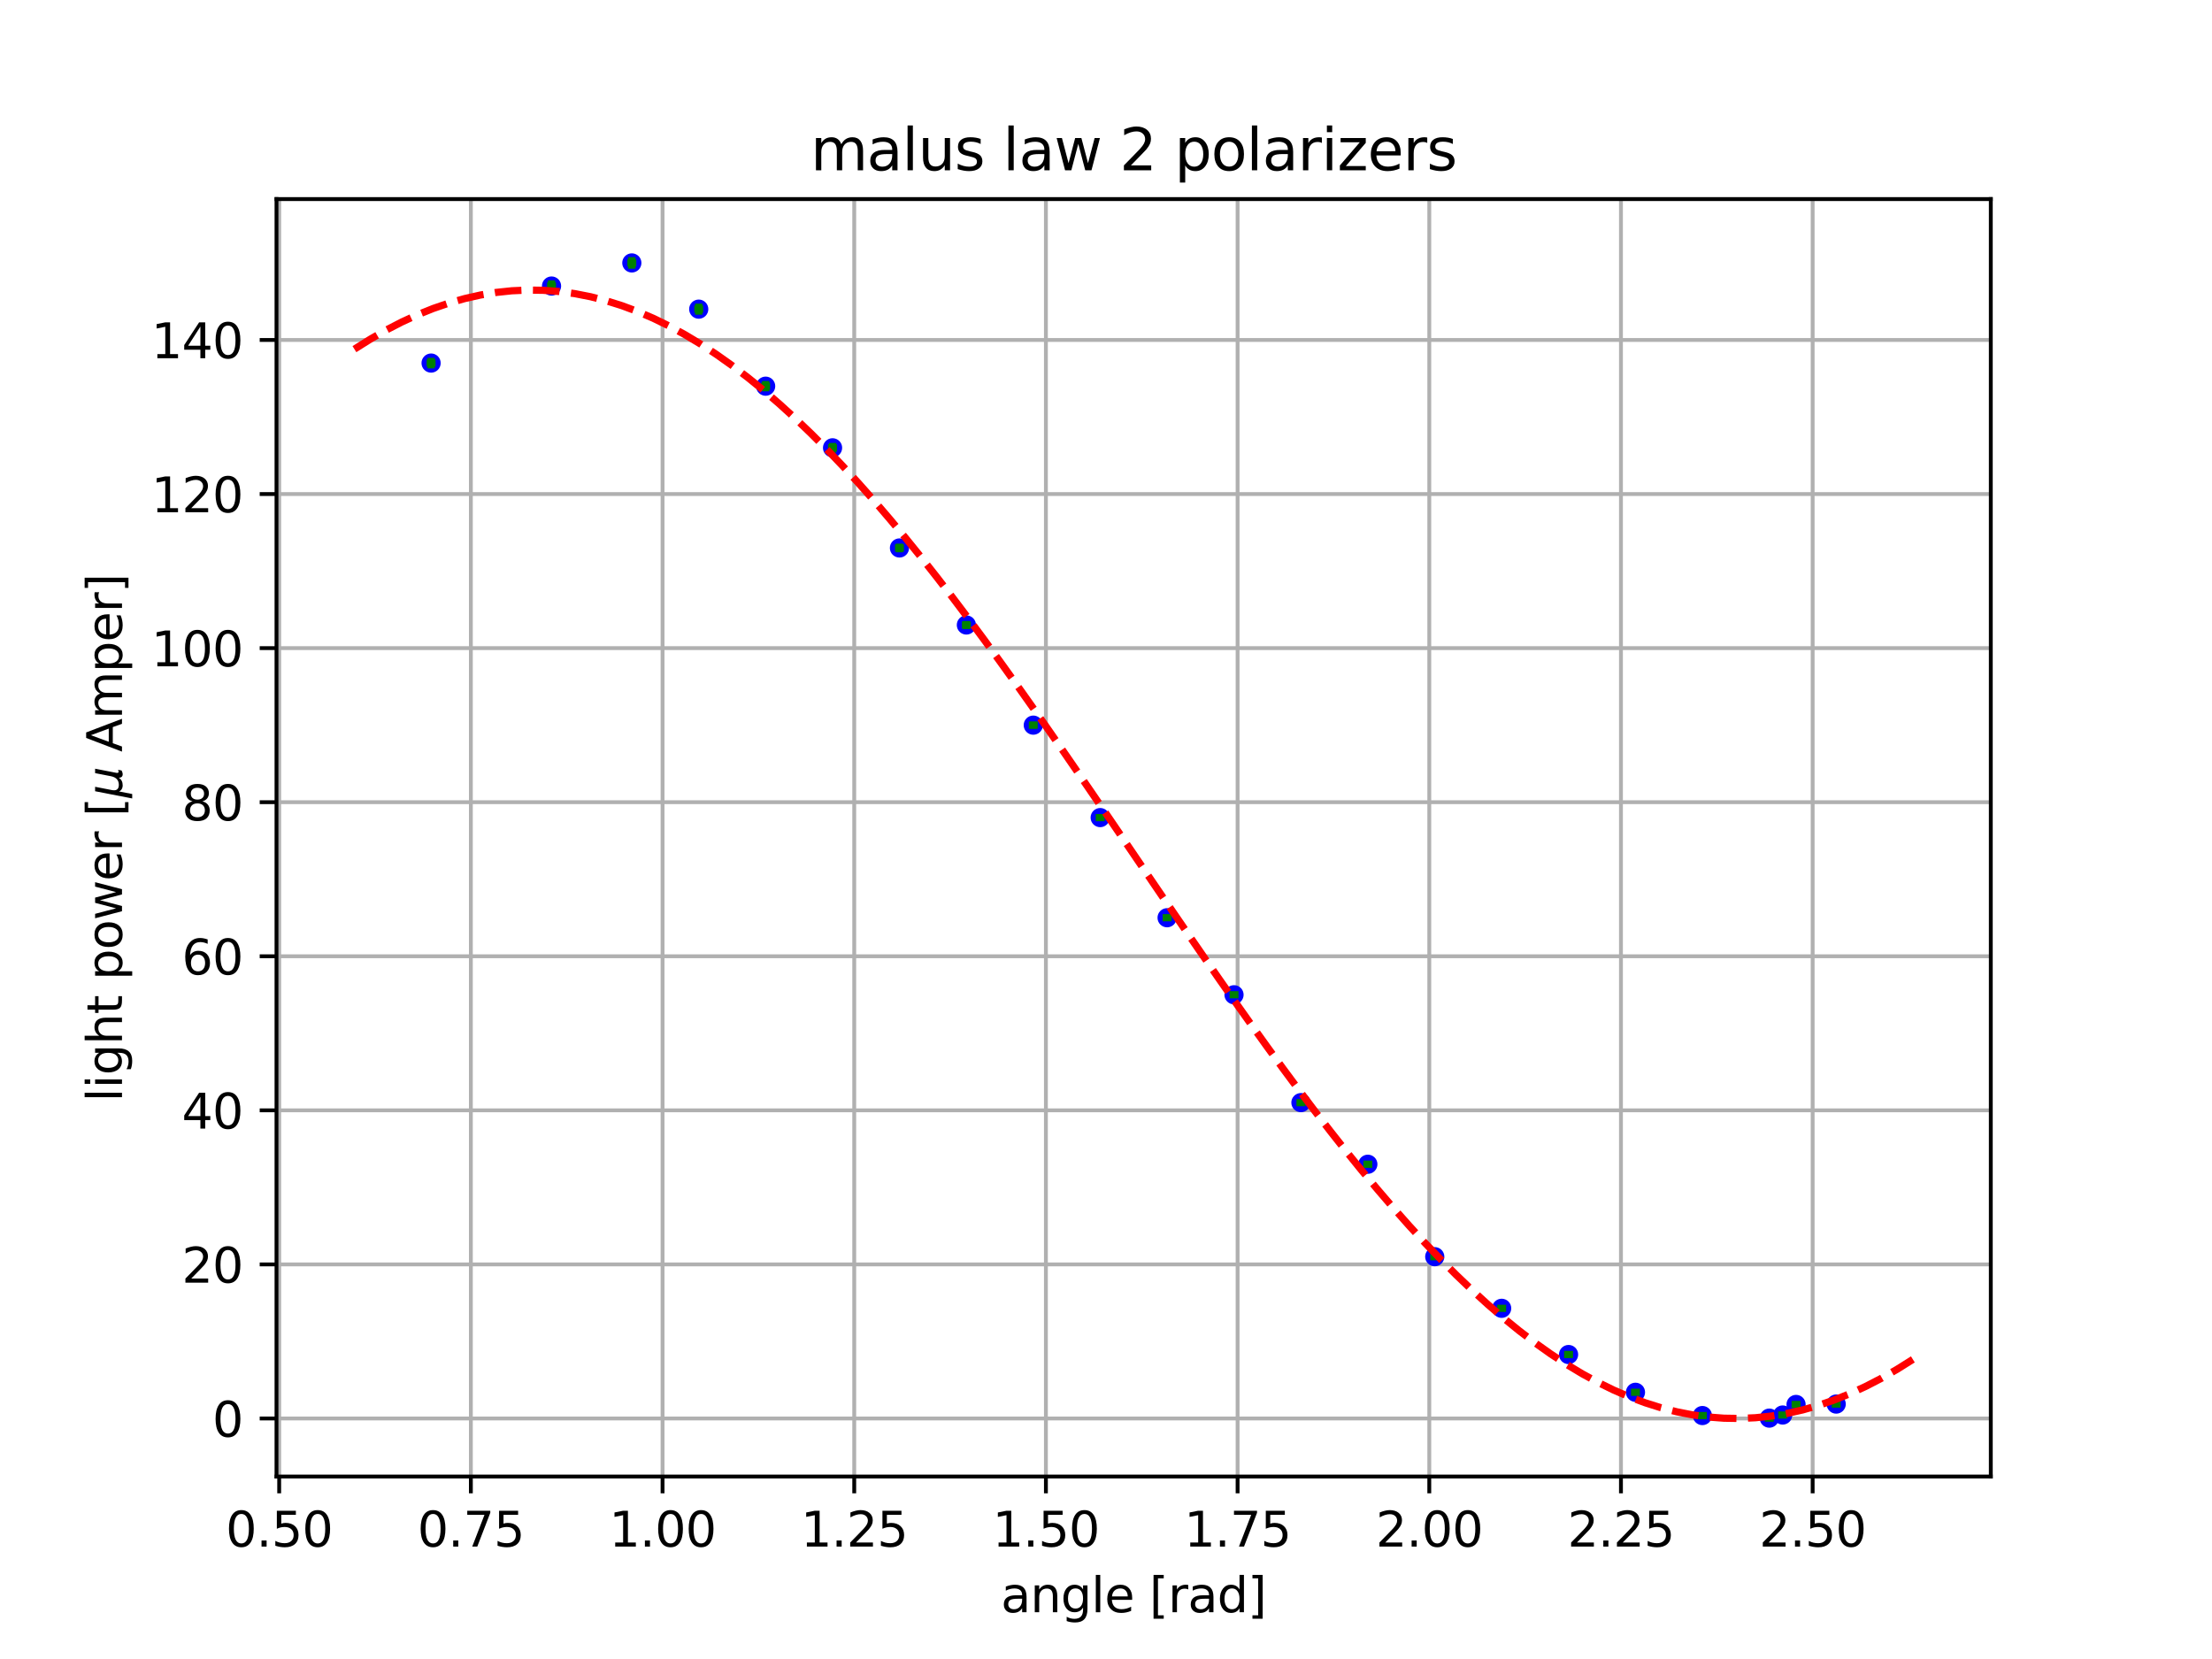 <?xml version="1.0" encoding="utf-8" standalone="no"?>
<!DOCTYPE svg PUBLIC "-//W3C//DTD SVG 1.1//EN"
  "http://www.w3.org/Graphics/SVG/1.1/DTD/svg11.dtd">
<svg xmlns:xlink="http://www.w3.org/1999/xlink" width="460.8pt" height="345.6pt" viewBox="0 0 460.8 345.6" xmlns="http://www.w3.org/2000/svg" version="1.1">
 <defs>
  <style type="text/css">*{stroke-linejoin: round; stroke-linecap: butt}</style>
 </defs>
 <g id="figure_1">
  <g id="patch_1">
   <path d="M 0 345.6 
L 460.8 345.6 
L 460.8 0 
L 0 0 
z
" style="fill: #ffffff"/>
  </g>
  <g id="axes_1">
   <g id="patch_2">
    <path d="M 57.6 307.584 
L 414.72 307.584 
L 414.72 41.472 
L 57.6 41.472 
z
" style="fill: #ffffff"/>
   </g>
   <g id="matplotlib.axis_1">
    <g id="xtick_1">
     <g id="line2d_1">
      <path d="M 58.159 307.584 
L 58.159 41.472 
" clip-path="url(#p92ce3fb4fa)" style="fill: none; stroke: #b0b0b0; stroke-width: 0.8; stroke-linecap: square"/>
     </g>
     <g id="line2d_2">
      <defs>
       <path id="m2a79a81ad4" d="M 0 0 
L 0 3.5 
" style="stroke: #000000; stroke-width: 0.8"/>
      </defs>
      <g>
       <use xlink:href="#m2a79a81ad4" x="58.159" y="307.584" style="stroke: #000000; stroke-width: 0.8"/>
      </g>
     </g>
     <g id="text_1">
      <!-- 0.50 -->
      <g transform="translate(47.026 322.182) scale(0.1 -0.1)">
       <defs>
        <path id="DejaVuSans-30" d="M 2034 4250 
Q 1547 4250 1301 3770 
Q 1056 3291 1056 2328 
Q 1056 1369 1301 889 
Q 1547 409 2034 409 
Q 2525 409 2770 889 
Q 3016 1369 3016 2328 
Q 3016 3291 2770 3770 
Q 2525 4250 2034 4250 
z
M 2034 4750 
Q 2819 4750 3233 4129 
Q 3647 3509 3647 2328 
Q 3647 1150 3233 529 
Q 2819 -91 2034 -91 
Q 1250 -91 836 529 
Q 422 1150 422 2328 
Q 422 3509 836 4129 
Q 1250 4750 2034 4750 
z
" transform="scale(0.016)"/>
        <path id="DejaVuSans-2e" d="M 684 794 
L 1344 794 
L 1344 0 
L 684 0 
L 684 794 
z
" transform="scale(0.016)"/>
        <path id="DejaVuSans-35" d="M 691 4666 
L 3169 4666 
L 3169 4134 
L 1269 4134 
L 1269 2991 
Q 1406 3038 1543 3061 
Q 1681 3084 1819 3084 
Q 2600 3084 3056 2656 
Q 3513 2228 3513 1497 
Q 3513 744 3044 326 
Q 2575 -91 1722 -91 
Q 1428 -91 1123 -41 
Q 819 9 494 109 
L 494 744 
Q 775 591 1075 516 
Q 1375 441 1709 441 
Q 2250 441 2565 725 
Q 2881 1009 2881 1497 
Q 2881 1984 2565 2268 
Q 2250 2553 1709 2553 
Q 1456 2553 1204 2497 
Q 953 2441 691 2322 
L 691 4666 
z
" transform="scale(0.016)"/>
       </defs>
       <use xlink:href="#DejaVuSans-30"/>
       <use xlink:href="#DejaVuSans-2e" x="63.623"/>
       <use xlink:href="#DejaVuSans-35" x="95.41"/>
       <use xlink:href="#DejaVuSans-30" x="159.033"/>
      </g>
     </g>
    </g>
    <g id="xtick_2">
     <g id="line2d_3">
      <path d="M 98.09 307.584 
L 98.09 41.472 
" clip-path="url(#p92ce3fb4fa)" style="fill: none; stroke: #b0b0b0; stroke-width: 0.8; stroke-linecap: square"/>
     </g>
     <g id="line2d_4">
      <g>
       <use xlink:href="#m2a79a81ad4" x="98.09" y="307.584" style="stroke: #000000; stroke-width: 0.8"/>
      </g>
     </g>
     <g id="text_2">
      <!-- 0.75 -->
      <g transform="translate(86.957 322.182) scale(0.1 -0.1)">
       <defs>
        <path id="DejaVuSans-37" d="M 525 4666 
L 3525 4666 
L 3525 4397 
L 1831 0 
L 1172 0 
L 2766 4134 
L 525 4134 
L 525 4666 
z
" transform="scale(0.016)"/>
       </defs>
       <use xlink:href="#DejaVuSans-30"/>
       <use xlink:href="#DejaVuSans-2e" x="63.623"/>
       <use xlink:href="#DejaVuSans-37" x="95.41"/>
       <use xlink:href="#DejaVuSans-35" x="159.033"/>
      </g>
     </g>
    </g>
    <g id="xtick_3">
     <g id="line2d_5">
      <path d="M 138.021 307.584 
L 138.021 41.472 
" clip-path="url(#p92ce3fb4fa)" style="fill: none; stroke: #b0b0b0; stroke-width: 0.8; stroke-linecap: square"/>
     </g>
     <g id="line2d_6">
      <g>
       <use xlink:href="#m2a79a81ad4" x="138.021" y="307.584" style="stroke: #000000; stroke-width: 0.8"/>
      </g>
     </g>
     <g id="text_3">
      <!-- 1.00 -->
      <g transform="translate(126.888 322.182) scale(0.1 -0.1)">
       <defs>
        <path id="DejaVuSans-31" d="M 794 531 
L 1825 531 
L 1825 4091 
L 703 3866 
L 703 4441 
L 1819 4666 
L 2450 4666 
L 2450 531 
L 3481 531 
L 3481 0 
L 794 0 
L 794 531 
z
" transform="scale(0.016)"/>
       </defs>
       <use xlink:href="#DejaVuSans-31"/>
       <use xlink:href="#DejaVuSans-2e" x="63.623"/>
       <use xlink:href="#DejaVuSans-30" x="95.41"/>
       <use xlink:href="#DejaVuSans-30" x="159.033"/>
      </g>
     </g>
    </g>
    <g id="xtick_4">
     <g id="line2d_7">
      <path d="M 177.952 307.584 
L 177.952 41.472 
" clip-path="url(#p92ce3fb4fa)" style="fill: none; stroke: #b0b0b0; stroke-width: 0.8; stroke-linecap: square"/>
     </g>
     <g id="line2d_8">
      <g>
       <use xlink:href="#m2a79a81ad4" x="177.952" y="307.584" style="stroke: #000000; stroke-width: 0.8"/>
      </g>
     </g>
     <g id="text_4">
      <!-- 1.25 -->
      <g transform="translate(166.819 322.182) scale(0.1 -0.1)">
       <defs>
        <path id="DejaVuSans-32" d="M 1228 531 
L 3431 531 
L 3431 0 
L 469 0 
L 469 531 
Q 828 903 1448 1529 
Q 2069 2156 2228 2338 
Q 2531 2678 2651 2914 
Q 2772 3150 2772 3378 
Q 2772 3750 2511 3984 
Q 2250 4219 1831 4219 
Q 1534 4219 1204 4116 
Q 875 4013 500 3803 
L 500 4441 
Q 881 4594 1212 4672 
Q 1544 4750 1819 4750 
Q 2544 4750 2975 4387 
Q 3406 4025 3406 3419 
Q 3406 3131 3298 2873 
Q 3191 2616 2906 2266 
Q 2828 2175 2409 1742 
Q 1991 1309 1228 531 
z
" transform="scale(0.016)"/>
       </defs>
       <use xlink:href="#DejaVuSans-31"/>
       <use xlink:href="#DejaVuSans-2e" x="63.623"/>
       <use xlink:href="#DejaVuSans-32" x="95.41"/>
       <use xlink:href="#DejaVuSans-35" x="159.033"/>
      </g>
     </g>
    </g>
    <g id="xtick_5">
     <g id="line2d_9">
      <path d="M 217.883 307.584 
L 217.883 41.472 
" clip-path="url(#p92ce3fb4fa)" style="fill: none; stroke: #b0b0b0; stroke-width: 0.8; stroke-linecap: square"/>
     </g>
     <g id="line2d_10">
      <g>
       <use xlink:href="#m2a79a81ad4" x="217.883" y="307.584" style="stroke: #000000; stroke-width: 0.8"/>
      </g>
     </g>
     <g id="text_5">
      <!-- 1.50 -->
      <g transform="translate(206.75 322.182) scale(0.1 -0.1)">
       <use xlink:href="#DejaVuSans-31"/>
       <use xlink:href="#DejaVuSans-2e" x="63.623"/>
       <use xlink:href="#DejaVuSans-35" x="95.41"/>
       <use xlink:href="#DejaVuSans-30" x="159.033"/>
      </g>
     </g>
    </g>
    <g id="xtick_6">
     <g id="line2d_11">
      <path d="M 257.814 307.584 
L 257.814 41.472 
" clip-path="url(#p92ce3fb4fa)" style="fill: none; stroke: #b0b0b0; stroke-width: 0.8; stroke-linecap: square"/>
     </g>
     <g id="line2d_12">
      <g>
       <use xlink:href="#m2a79a81ad4" x="257.814" y="307.584" style="stroke: #000000; stroke-width: 0.8"/>
      </g>
     </g>
     <g id="text_6">
      <!-- 1.75 -->
      <g transform="translate(246.681 322.182) scale(0.1 -0.1)">
       <use xlink:href="#DejaVuSans-31"/>
       <use xlink:href="#DejaVuSans-2e" x="63.623"/>
       <use xlink:href="#DejaVuSans-37" x="95.41"/>
       <use xlink:href="#DejaVuSans-35" x="159.033"/>
      </g>
     </g>
    </g>
    <g id="xtick_7">
     <g id="line2d_13">
      <path d="M 297.745 307.584 
L 297.745 41.472 
" clip-path="url(#p92ce3fb4fa)" style="fill: none; stroke: #b0b0b0; stroke-width: 0.8; stroke-linecap: square"/>
     </g>
     <g id="line2d_14">
      <g>
       <use xlink:href="#m2a79a81ad4" x="297.745" y="307.584" style="stroke: #000000; stroke-width: 0.8"/>
      </g>
     </g>
     <g id="text_7">
      <!-- 2.00 -->
      <g transform="translate(286.612 322.182) scale(0.1 -0.1)">
       <use xlink:href="#DejaVuSans-32"/>
       <use xlink:href="#DejaVuSans-2e" x="63.623"/>
       <use xlink:href="#DejaVuSans-30" x="95.41"/>
       <use xlink:href="#DejaVuSans-30" x="159.033"/>
      </g>
     </g>
    </g>
    <g id="xtick_8">
     <g id="line2d_15">
      <path d="M 337.676 307.584 
L 337.676 41.472 
" clip-path="url(#p92ce3fb4fa)" style="fill: none; stroke: #b0b0b0; stroke-width: 0.8; stroke-linecap: square"/>
     </g>
     <g id="line2d_16">
      <g>
       <use xlink:href="#m2a79a81ad4" x="337.676" y="307.584" style="stroke: #000000; stroke-width: 0.8"/>
      </g>
     </g>
     <g id="text_8">
      <!-- 2.25 -->
      <g transform="translate(326.543 322.182) scale(0.1 -0.1)">
       <use xlink:href="#DejaVuSans-32"/>
       <use xlink:href="#DejaVuSans-2e" x="63.623"/>
       <use xlink:href="#DejaVuSans-32" x="95.41"/>
       <use xlink:href="#DejaVuSans-35" x="159.033"/>
      </g>
     </g>
    </g>
    <g id="xtick_9">
     <g id="line2d_17">
      <path d="M 377.607 307.584 
L 377.607 41.472 
" clip-path="url(#p92ce3fb4fa)" style="fill: none; stroke: #b0b0b0; stroke-width: 0.8; stroke-linecap: square"/>
     </g>
     <g id="line2d_18">
      <g>
       <use xlink:href="#m2a79a81ad4" x="377.607" y="307.584" style="stroke: #000000; stroke-width: 0.8"/>
      </g>
     </g>
     <g id="text_9">
      <!-- 2.50 -->
      <g transform="translate(366.474 322.182) scale(0.1 -0.1)">
       <use xlink:href="#DejaVuSans-32"/>
       <use xlink:href="#DejaVuSans-2e" x="63.623"/>
       <use xlink:href="#DejaVuSans-35" x="95.41"/>
       <use xlink:href="#DejaVuSans-30" x="159.033"/>
      </g>
     </g>
    </g>
    <g id="text_10">
     <!-- angle [rad] -->
     <g transform="translate(208.503 335.861) scale(0.1 -0.1)">
      <defs>
       <path id="DejaVuSans-61" d="M 2194 1759 
Q 1497 1759 1228 1600 
Q 959 1441 959 1056 
Q 959 750 1161 570 
Q 1363 391 1709 391 
Q 2188 391 2477 730 
Q 2766 1069 2766 1631 
L 2766 1759 
L 2194 1759 
z
M 3341 1997 
L 3341 0 
L 2766 0 
L 2766 531 
Q 2569 213 2275 61 
Q 1981 -91 1556 -91 
Q 1019 -91 701 211 
Q 384 513 384 1019 
Q 384 1609 779 1909 
Q 1175 2209 1959 2209 
L 2766 2209 
L 2766 2266 
Q 2766 2663 2505 2880 
Q 2244 3097 1772 3097 
Q 1472 3097 1187 3025 
Q 903 2953 641 2809 
L 641 3341 
Q 956 3463 1253 3523 
Q 1550 3584 1831 3584 
Q 2591 3584 2966 3190 
Q 3341 2797 3341 1997 
z
" transform="scale(0.016)"/>
       <path id="DejaVuSans-6e" d="M 3513 2113 
L 3513 0 
L 2938 0 
L 2938 2094 
Q 2938 2591 2744 2837 
Q 2550 3084 2163 3084 
Q 1697 3084 1428 2787 
Q 1159 2491 1159 1978 
L 1159 0 
L 581 0 
L 581 3500 
L 1159 3500 
L 1159 2956 
Q 1366 3272 1645 3428 
Q 1925 3584 2291 3584 
Q 2894 3584 3203 3211 
Q 3513 2838 3513 2113 
z
" transform="scale(0.016)"/>
       <path id="DejaVuSans-67" d="M 2906 1791 
Q 2906 2416 2648 2759 
Q 2391 3103 1925 3103 
Q 1463 3103 1205 2759 
Q 947 2416 947 1791 
Q 947 1169 1205 825 
Q 1463 481 1925 481 
Q 2391 481 2648 825 
Q 2906 1169 2906 1791 
z
M 3481 434 
Q 3481 -459 3084 -895 
Q 2688 -1331 1869 -1331 
Q 1566 -1331 1297 -1286 
Q 1028 -1241 775 -1147 
L 775 -588 
Q 1028 -725 1275 -790 
Q 1522 -856 1778 -856 
Q 2344 -856 2625 -561 
Q 2906 -266 2906 331 
L 2906 616 
Q 2728 306 2450 153 
Q 2172 0 1784 0 
Q 1141 0 747 490 
Q 353 981 353 1791 
Q 353 2603 747 3093 
Q 1141 3584 1784 3584 
Q 2172 3584 2450 3431 
Q 2728 3278 2906 2969 
L 2906 3500 
L 3481 3500 
L 3481 434 
z
" transform="scale(0.016)"/>
       <path id="DejaVuSans-6c" d="M 603 4863 
L 1178 4863 
L 1178 0 
L 603 0 
L 603 4863 
z
" transform="scale(0.016)"/>
       <path id="DejaVuSans-65" d="M 3597 1894 
L 3597 1613 
L 953 1613 
Q 991 1019 1311 708 
Q 1631 397 2203 397 
Q 2534 397 2845 478 
Q 3156 559 3463 722 
L 3463 178 
Q 3153 47 2828 -22 
Q 2503 -91 2169 -91 
Q 1331 -91 842 396 
Q 353 884 353 1716 
Q 353 2575 817 3079 
Q 1281 3584 2069 3584 
Q 2775 3584 3186 3129 
Q 3597 2675 3597 1894 
z
M 3022 2063 
Q 3016 2534 2758 2815 
Q 2500 3097 2075 3097 
Q 1594 3097 1305 2825 
Q 1016 2553 972 2059 
L 3022 2063 
z
" transform="scale(0.016)"/>
       <path id="DejaVuSans-20" transform="scale(0.016)"/>
       <path id="DejaVuSans-5b" d="M 550 4863 
L 1875 4863 
L 1875 4416 
L 1125 4416 
L 1125 -397 
L 1875 -397 
L 1875 -844 
L 550 -844 
L 550 4863 
z
" transform="scale(0.016)"/>
       <path id="DejaVuSans-72" d="M 2631 2963 
Q 2534 3019 2420 3045 
Q 2306 3072 2169 3072 
Q 1681 3072 1420 2755 
Q 1159 2438 1159 1844 
L 1159 0 
L 581 0 
L 581 3500 
L 1159 3500 
L 1159 2956 
Q 1341 3275 1631 3429 
Q 1922 3584 2338 3584 
Q 2397 3584 2469 3576 
Q 2541 3569 2628 3553 
L 2631 2963 
z
" transform="scale(0.016)"/>
       <path id="DejaVuSans-64" d="M 2906 2969 
L 2906 4863 
L 3481 4863 
L 3481 0 
L 2906 0 
L 2906 525 
Q 2725 213 2448 61 
Q 2172 -91 1784 -91 
Q 1150 -91 751 415 
Q 353 922 353 1747 
Q 353 2572 751 3078 
Q 1150 3584 1784 3584 
Q 2172 3584 2448 3432 
Q 2725 3281 2906 2969 
z
M 947 1747 
Q 947 1113 1208 752 
Q 1469 391 1925 391 
Q 2381 391 2643 752 
Q 2906 1113 2906 1747 
Q 2906 2381 2643 2742 
Q 2381 3103 1925 3103 
Q 1469 3103 1208 2742 
Q 947 2381 947 1747 
z
" transform="scale(0.016)"/>
       <path id="DejaVuSans-5d" d="M 1947 4863 
L 1947 -844 
L 622 -844 
L 622 -397 
L 1369 -397 
L 1369 4416 
L 622 4416 
L 622 4863 
L 1947 4863 
z
" transform="scale(0.016)"/>
      </defs>
      <use xlink:href="#DejaVuSans-61"/>
      <use xlink:href="#DejaVuSans-6e" x="61.279"/>
      <use xlink:href="#DejaVuSans-67" x="124.658"/>
      <use xlink:href="#DejaVuSans-6c" x="188.135"/>
      <use xlink:href="#DejaVuSans-65" x="215.918"/>
      <use xlink:href="#DejaVuSans-20" x="277.441"/>
      <use xlink:href="#DejaVuSans-5b" x="309.229"/>
      <use xlink:href="#DejaVuSans-72" x="348.242"/>
      <use xlink:href="#DejaVuSans-61" x="389.355"/>
      <use xlink:href="#DejaVuSans-64" x="450.635"/>
      <use xlink:href="#DejaVuSans-5d" x="514.111"/>
     </g>
    </g>
   </g>
   <g id="matplotlib.axis_2">
    <g id="ytick_1">
     <g id="line2d_19">
      <path d="M 57.6 295.494 
L 414.72 295.494 
" clip-path="url(#p92ce3fb4fa)" style="fill: none; stroke: #b0b0b0; stroke-width: 0.8; stroke-linecap: square"/>
     </g>
     <g id="line2d_20">
      <defs>
       <path id="ma797a00e3b" d="M 0 0 
L -3.5 0 
" style="stroke: #000000; stroke-width: 0.8"/>
      </defs>
      <g>
       <use xlink:href="#ma797a00e3b" x="57.6" y="295.494" style="stroke: #000000; stroke-width: 0.8"/>
      </g>
     </g>
     <g id="text_11">
      <!-- 0 -->
      <g transform="translate(44.237 299.293) scale(0.1 -0.1)">
       <use xlink:href="#DejaVuSans-30"/>
      </g>
     </g>
    </g>
    <g id="ytick_2">
     <g id="line2d_21">
      <path d="M 57.6 263.398 
L 414.72 263.398 
" clip-path="url(#p92ce3fb4fa)" style="fill: none; stroke: #b0b0b0; stroke-width: 0.8; stroke-linecap: square"/>
     </g>
     <g id="line2d_22">
      <g>
       <use xlink:href="#ma797a00e3b" x="57.6" y="263.398" style="stroke: #000000; stroke-width: 0.8"/>
      </g>
     </g>
     <g id="text_12">
      <!-- 20 -->
      <g transform="translate(37.875 267.197) scale(0.1 -0.1)">
       <use xlink:href="#DejaVuSans-32"/>
       <use xlink:href="#DejaVuSans-30" x="63.623"/>
      </g>
     </g>
    </g>
    <g id="ytick_3">
     <g id="line2d_23">
      <path d="M 57.6 231.301 
L 414.72 231.301 
" clip-path="url(#p92ce3fb4fa)" style="fill: none; stroke: #b0b0b0; stroke-width: 0.8; stroke-linecap: square"/>
     </g>
     <g id="line2d_24">
      <g>
       <use xlink:href="#ma797a00e3b" x="57.6" y="231.301" style="stroke: #000000; stroke-width: 0.8"/>
      </g>
     </g>
     <g id="text_13">
      <!-- 40 -->
      <g transform="translate(37.875 235.1) scale(0.1 -0.1)">
       <defs>
        <path id="DejaVuSans-34" d="M 2419 4116 
L 825 1625 
L 2419 1625 
L 2419 4116 
z
M 2253 4666 
L 3047 4666 
L 3047 1625 
L 3713 1625 
L 3713 1100 
L 3047 1100 
L 3047 0 
L 2419 0 
L 2419 1100 
L 313 1100 
L 313 1709 
L 2253 4666 
z
" transform="scale(0.016)"/>
       </defs>
       <use xlink:href="#DejaVuSans-34"/>
       <use xlink:href="#DejaVuSans-30" x="63.623"/>
      </g>
     </g>
    </g>
    <g id="ytick_4">
     <g id="line2d_25">
      <path d="M 57.6 199.205 
L 414.72 199.205 
" clip-path="url(#p92ce3fb4fa)" style="fill: none; stroke: #b0b0b0; stroke-width: 0.8; stroke-linecap: square"/>
     </g>
     <g id="line2d_26">
      <g>
       <use xlink:href="#ma797a00e3b" x="57.6" y="199.205" style="stroke: #000000; stroke-width: 0.8"/>
      </g>
     </g>
     <g id="text_14">
      <!-- 60 -->
      <g transform="translate(37.875 203.004) scale(0.1 -0.1)">
       <defs>
        <path id="DejaVuSans-36" d="M 2113 2584 
Q 1688 2584 1439 2293 
Q 1191 2003 1191 1497 
Q 1191 994 1439 701 
Q 1688 409 2113 409 
Q 2538 409 2786 701 
Q 3034 994 3034 1497 
Q 3034 2003 2786 2293 
Q 2538 2584 2113 2584 
z
M 3366 4563 
L 3366 3988 
Q 3128 4100 2886 4159 
Q 2644 4219 2406 4219 
Q 1781 4219 1451 3797 
Q 1122 3375 1075 2522 
Q 1259 2794 1537 2939 
Q 1816 3084 2150 3084 
Q 2853 3084 3261 2657 
Q 3669 2231 3669 1497 
Q 3669 778 3244 343 
Q 2819 -91 2113 -91 
Q 1303 -91 875 529 
Q 447 1150 447 2328 
Q 447 3434 972 4092 
Q 1497 4750 2381 4750 
Q 2619 4750 2861 4703 
Q 3103 4656 3366 4563 
z
" transform="scale(0.016)"/>
       </defs>
       <use xlink:href="#DejaVuSans-36"/>
       <use xlink:href="#DejaVuSans-30" x="63.623"/>
      </g>
     </g>
    </g>
    <g id="ytick_5">
     <g id="line2d_27">
      <path d="M 57.6 167.109 
L 414.72 167.109 
" clip-path="url(#p92ce3fb4fa)" style="fill: none; stroke: #b0b0b0; stroke-width: 0.8; stroke-linecap: square"/>
     </g>
     <g id="line2d_28">
      <g>
       <use xlink:href="#ma797a00e3b" x="57.6" y="167.109" style="stroke: #000000; stroke-width: 0.8"/>
      </g>
     </g>
     <g id="text_15">
      <!-- 80 -->
      <g transform="translate(37.875 170.908) scale(0.1 -0.1)">
       <defs>
        <path id="DejaVuSans-38" d="M 2034 2216 
Q 1584 2216 1326 1975 
Q 1069 1734 1069 1313 
Q 1069 891 1326 650 
Q 1584 409 2034 409 
Q 2484 409 2743 651 
Q 3003 894 3003 1313 
Q 3003 1734 2745 1975 
Q 2488 2216 2034 2216 
z
M 1403 2484 
Q 997 2584 770 2862 
Q 544 3141 544 3541 
Q 544 4100 942 4425 
Q 1341 4750 2034 4750 
Q 2731 4750 3128 4425 
Q 3525 4100 3525 3541 
Q 3525 3141 3298 2862 
Q 3072 2584 2669 2484 
Q 3125 2378 3379 2068 
Q 3634 1759 3634 1313 
Q 3634 634 3220 271 
Q 2806 -91 2034 -91 
Q 1263 -91 848 271 
Q 434 634 434 1313 
Q 434 1759 690 2068 
Q 947 2378 1403 2484 
z
M 1172 3481 
Q 1172 3119 1398 2916 
Q 1625 2713 2034 2713 
Q 2441 2713 2670 2916 
Q 2900 3119 2900 3481 
Q 2900 3844 2670 4047 
Q 2441 4250 2034 4250 
Q 1625 4250 1398 4047 
Q 1172 3844 1172 3481 
z
" transform="scale(0.016)"/>
       </defs>
       <use xlink:href="#DejaVuSans-38"/>
       <use xlink:href="#DejaVuSans-30" x="63.623"/>
      </g>
     </g>
    </g>
    <g id="ytick_6">
     <g id="line2d_29">
      <path d="M 57.6 135.012 
L 414.72 135.012 
" clip-path="url(#p92ce3fb4fa)" style="fill: none; stroke: #b0b0b0; stroke-width: 0.8; stroke-linecap: square"/>
     </g>
     <g id="line2d_30">
      <g>
       <use xlink:href="#ma797a00e3b" x="57.6" y="135.012" style="stroke: #000000; stroke-width: 0.8"/>
      </g>
     </g>
     <g id="text_16">
      <!-- 100 -->
      <g transform="translate(31.512 138.811) scale(0.1 -0.1)">
       <use xlink:href="#DejaVuSans-31"/>
       <use xlink:href="#DejaVuSans-30" x="63.623"/>
       <use xlink:href="#DejaVuSans-30" x="127.246"/>
      </g>
     </g>
    </g>
    <g id="ytick_7">
     <g id="line2d_31">
      <path d="M 57.6 102.916 
L 414.72 102.916 
" clip-path="url(#p92ce3fb4fa)" style="fill: none; stroke: #b0b0b0; stroke-width: 0.8; stroke-linecap: square"/>
     </g>
     <g id="line2d_32">
      <g>
       <use xlink:href="#ma797a00e3b" x="57.6" y="102.916" style="stroke: #000000; stroke-width: 0.8"/>
      </g>
     </g>
     <g id="text_17">
      <!-- 120 -->
      <g transform="translate(31.512 106.715) scale(0.1 -0.1)">
       <use xlink:href="#DejaVuSans-31"/>
       <use xlink:href="#DejaVuSans-32" x="63.623"/>
       <use xlink:href="#DejaVuSans-30" x="127.246"/>
      </g>
     </g>
    </g>
    <g id="ytick_8">
     <g id="line2d_33">
      <path d="M 57.6 70.819 
L 414.72 70.819 
" clip-path="url(#p92ce3fb4fa)" style="fill: none; stroke: #b0b0b0; stroke-width: 0.8; stroke-linecap: square"/>
     </g>
     <g id="line2d_34">
      <g>
       <use xlink:href="#ma797a00e3b" x="57.6" y="70.819" style="stroke: #000000; stroke-width: 0.8"/>
      </g>
     </g>
     <g id="text_18">
      <!-- 140 -->
      <g transform="translate(31.512 74.619) scale(0.1 -0.1)">
       <use xlink:href="#DejaVuSans-31"/>
       <use xlink:href="#DejaVuSans-34" x="63.623"/>
       <use xlink:href="#DejaVuSans-30" x="127.246"/>
      </g>
     </g>
    </g>
    <g id="text_19">
     <!-- light power [$\mu$ Amper] -->
     <g transform="translate(25.413 229.528) rotate(-90) scale(0.1 -0.1)">
      <defs>
       <path id="DejaVuSans-69" d="M 603 3500 
L 1178 3500 
L 1178 0 
L 603 0 
L 603 3500 
z
M 603 4863 
L 1178 4863 
L 1178 4134 
L 603 4134 
L 603 4863 
z
" transform="scale(0.016)"/>
       <path id="DejaVuSans-68" d="M 3513 2113 
L 3513 0 
L 2938 0 
L 2938 2094 
Q 2938 2591 2744 2837 
Q 2550 3084 2163 3084 
Q 1697 3084 1428 2787 
Q 1159 2491 1159 1978 
L 1159 0 
L 581 0 
L 581 4863 
L 1159 4863 
L 1159 2956 
Q 1366 3272 1645 3428 
Q 1925 3584 2291 3584 
Q 2894 3584 3203 3211 
Q 3513 2838 3513 2113 
z
" transform="scale(0.016)"/>
       <path id="DejaVuSans-74" d="M 1172 4494 
L 1172 3500 
L 2356 3500 
L 2356 3053 
L 1172 3053 
L 1172 1153 
Q 1172 725 1289 603 
Q 1406 481 1766 481 
L 2356 481 
L 2356 0 
L 1766 0 
Q 1100 0 847 248 
Q 594 497 594 1153 
L 594 3053 
L 172 3053 
L 172 3500 
L 594 3500 
L 594 4494 
L 1172 4494 
z
" transform="scale(0.016)"/>
       <path id="DejaVuSans-70" d="M 1159 525 
L 1159 -1331 
L 581 -1331 
L 581 3500 
L 1159 3500 
L 1159 2969 
Q 1341 3281 1617 3432 
Q 1894 3584 2278 3584 
Q 2916 3584 3314 3078 
Q 3713 2572 3713 1747 
Q 3713 922 3314 415 
Q 2916 -91 2278 -91 
Q 1894 -91 1617 61 
Q 1341 213 1159 525 
z
M 3116 1747 
Q 3116 2381 2855 2742 
Q 2594 3103 2138 3103 
Q 1681 3103 1420 2742 
Q 1159 2381 1159 1747 
Q 1159 1113 1420 752 
Q 1681 391 2138 391 
Q 2594 391 2855 752 
Q 3116 1113 3116 1747 
z
" transform="scale(0.016)"/>
       <path id="DejaVuSans-6f" d="M 1959 3097 
Q 1497 3097 1228 2736 
Q 959 2375 959 1747 
Q 959 1119 1226 758 
Q 1494 397 1959 397 
Q 2419 397 2687 759 
Q 2956 1122 2956 1747 
Q 2956 2369 2687 2733 
Q 2419 3097 1959 3097 
z
M 1959 3584 
Q 2709 3584 3137 3096 
Q 3566 2609 3566 1747 
Q 3566 888 3137 398 
Q 2709 -91 1959 -91 
Q 1206 -91 779 398 
Q 353 888 353 1747 
Q 353 2609 779 3096 
Q 1206 3584 1959 3584 
z
" transform="scale(0.016)"/>
       <path id="DejaVuSans-77" d="M 269 3500 
L 844 3500 
L 1563 769 
L 2278 3500 
L 2956 3500 
L 3675 769 
L 4391 3500 
L 4966 3500 
L 4050 0 
L 3372 0 
L 2619 2869 
L 1863 0 
L 1184 0 
L 269 3500 
z
" transform="scale(0.016)"/>
       <path id="DejaVuSans-Oblique-3bc" d="M -84 -1331 
L 856 3500 
L 1434 3500 
L 1009 1322 
Q 997 1256 987 1175 
Q 978 1094 978 1013 
Q 978 722 1161 565 
Q 1344 409 1684 409 
Q 2147 409 2431 671 
Q 2716 934 2816 1459 
L 3213 3500 
L 3788 3500 
L 3266 809 
Q 3253 750 3248 706 
Q 3244 663 3244 628 
Q 3244 531 3283 486 
Q 3322 441 3406 441 
Q 3438 441 3492 456 
Q 3547 472 3647 513 
L 3559 50 
Q 3422 -19 3297 -55 
Q 3172 -91 3053 -91 
Q 2847 -91 2730 40 
Q 2613 172 2613 403 
Q 2438 153 2195 31 
Q 1953 -91 1625 -91 
Q 1334 -91 1117 43 
Q 900 178 831 397 
L 494 -1331 
L -84 -1331 
z
" transform="scale(0.016)"/>
       <path id="DejaVuSans-41" d="M 2188 4044 
L 1331 1722 
L 3047 1722 
L 2188 4044 
z
M 1831 4666 
L 2547 4666 
L 4325 0 
L 3669 0 
L 3244 1197 
L 1141 1197 
L 716 0 
L 50 0 
L 1831 4666 
z
" transform="scale(0.016)"/>
       <path id="DejaVuSans-6d" d="M 3328 2828 
Q 3544 3216 3844 3400 
Q 4144 3584 4550 3584 
Q 5097 3584 5394 3201 
Q 5691 2819 5691 2113 
L 5691 0 
L 5113 0 
L 5113 2094 
Q 5113 2597 4934 2840 
Q 4756 3084 4391 3084 
Q 3944 3084 3684 2787 
Q 3425 2491 3425 1978 
L 3425 0 
L 2847 0 
L 2847 2094 
Q 2847 2600 2669 2842 
Q 2491 3084 2119 3084 
Q 1678 3084 1418 2786 
Q 1159 2488 1159 1978 
L 1159 0 
L 581 0 
L 581 3500 
L 1159 3500 
L 1159 2956 
Q 1356 3278 1631 3431 
Q 1906 3584 2284 3584 
Q 2666 3584 2933 3390 
Q 3200 3197 3328 2828 
z
" transform="scale(0.016)"/>
      </defs>
      <use xlink:href="#DejaVuSans-6c" transform="translate(0 0.016)"/>
      <use xlink:href="#DejaVuSans-69" transform="translate(27.783 0.016)"/>
      <use xlink:href="#DejaVuSans-67" transform="translate(55.566 0.016)"/>
      <use xlink:href="#DejaVuSans-68" transform="translate(119.043 0.016)"/>
      <use xlink:href="#DejaVuSans-74" transform="translate(182.422 0.016)"/>
      <use xlink:href="#DejaVuSans-20" transform="translate(221.631 0.016)"/>
      <use xlink:href="#DejaVuSans-70" transform="translate(253.418 0.016)"/>
      <use xlink:href="#DejaVuSans-6f" transform="translate(316.895 0.016)"/>
      <use xlink:href="#DejaVuSans-77" transform="translate(378.076 0.016)"/>
      <use xlink:href="#DejaVuSans-65" transform="translate(459.863 0.016)"/>
      <use xlink:href="#DejaVuSans-72" transform="translate(521.387 0.016)"/>
      <use xlink:href="#DejaVuSans-20" transform="translate(562.5 0.016)"/>
      <use xlink:href="#DejaVuSans-5b" transform="translate(594.287 0.016)"/>
      <use xlink:href="#DejaVuSans-Oblique-3bc" transform="translate(633.301 0.016)"/>
      <use xlink:href="#DejaVuSans-20" transform="translate(696.924 0.016)"/>
      <use xlink:href="#DejaVuSans-41" transform="translate(728.711 0.016)"/>
      <use xlink:href="#DejaVuSans-6d" transform="translate(797.119 0.016)"/>
      <use xlink:href="#DejaVuSans-70" transform="translate(894.531 0.016)"/>
      <use xlink:href="#DejaVuSans-65" transform="translate(958.008 0.016)"/>
      <use xlink:href="#DejaVuSans-72" transform="translate(1019.531 0.016)"/>
      <use xlink:href="#DejaVuSans-5d" transform="translate(1060.645 0.016)"/>
     </g>
    </g>
   </g>
   <g id="line2d_35">
    <defs>
     <path id="mb4442ec32c" d="M 0 1.5 
C 0.398 1.5 0.779 1.342 1.061 1.061 
C 1.342 0.779 1.5 0.398 1.5 0 
C 1.5 -0.398 1.342 -0.779 1.061 -1.061 
C 0.779 -1.342 0.398 -1.5 0 -1.5 
C -0.398 -1.5 -0.779 -1.342 -1.061 -1.061 
C -1.342 -0.779 -1.5 -0.398 -1.5 0 
C -1.5 0.398 -1.342 0.779 -1.061 1.061 
C -0.779 1.342 -0.398 1.5 0 1.5 
z
" style="stroke: #0000ff"/>
    </defs>
    <g clip-path="url(#p92ce3fb4fa)">
     <use xlink:href="#mb4442ec32c" x="89.805" y="75.634" style="fill: #0000ff; stroke: #0000ff"/>
     <use xlink:href="#mb4442ec32c" x="114.895" y="59.586" style="fill: #0000ff; stroke: #0000ff"/>
     <use xlink:href="#mb4442ec32c" x="131.621" y="54.772" style="fill: #0000ff; stroke: #0000ff"/>
     <use xlink:href="#mb4442ec32c" x="145.559" y="64.401" style="fill: #0000ff; stroke: #0000ff"/>
     <use xlink:href="#mb4442ec32c" x="159.498" y="80.449" style="fill: #0000ff; stroke: #0000ff"/>
     <use xlink:href="#mb4442ec32c" x="173.436" y="93.287" style="fill: #0000ff; stroke: #0000ff"/>
     <use xlink:href="#mb4442ec32c" x="187.375" y="114.15" style="fill: #0000ff; stroke: #0000ff"/>
     <use xlink:href="#mb4442ec32c" x="201.314" y="130.198" style="fill: #0000ff; stroke: #0000ff"/>
     <use xlink:href="#mb4442ec32c" x="215.252" y="151.061" style="fill: #0000ff; stroke: #0000ff"/>
     <use xlink:href="#mb4442ec32c" x="229.191" y="170.319" style="fill: #0000ff; stroke: #0000ff"/>
     <use xlink:href="#mb4442ec32c" x="243.129" y="191.181" style="fill: #0000ff; stroke: #0000ff"/>
     <use xlink:href="#mb4442ec32c" x="257.068" y="207.229" style="fill: #0000ff; stroke: #0000ff"/>
     <use xlink:href="#mb4442ec32c" x="271.006" y="229.697" style="fill: #0000ff; stroke: #0000ff"/>
     <use xlink:href="#mb4442ec32c" x="284.945" y="242.535" style="fill: #0000ff; stroke: #0000ff"/>
     <use xlink:href="#mb4442ec32c" x="298.884" y="261.793" style="fill: #0000ff; stroke: #0000ff"/>
     <use xlink:href="#mb4442ec32c" x="312.822" y="272.545" style="fill: #0000ff; stroke: #0000ff"/>
     <use xlink:href="#mb4442ec32c" x="326.761" y="282.174" style="fill: #0000ff; stroke: #0000ff"/>
     <use xlink:href="#mb4442ec32c" x="340.699" y="290.038" style="fill: #0000ff; stroke: #0000ff"/>
     <use xlink:href="#mb4442ec32c" x="354.638" y="294.885" style="fill: #0000ff; stroke: #0000ff"/>
     <use xlink:href="#mb4442ec32c" x="368.576" y="295.422" style="fill: #0000ff; stroke: #0000ff"/>
     <use xlink:href="#mb4442ec32c" x="371.364" y="294.772" style="fill: #0000ff; stroke: #0000ff"/>
     <use xlink:href="#mb4442ec32c" x="374.152" y="292.574" style="fill: #0000ff; stroke: #0000ff"/>
     <use xlink:href="#mb4442ec32c" x="382.515" y="292.493" style="fill: #0000ff; stroke: #0000ff"/>
    </g>
   </g>
   <g id="LineCollection_1">
    <path d="M 88.876 75.634 
L 90.734 75.634 
" clip-path="url(#p92ce3fb4fa)" style="fill: none; stroke: #008000; stroke-width: 1.5"/>
    <path d="M 113.965 59.586 
L 115.824 59.586 
" clip-path="url(#p92ce3fb4fa)" style="fill: none; stroke: #008000; stroke-width: 1.5"/>
    <path d="M 130.692 54.772 
L 132.55 54.772 
" clip-path="url(#p92ce3fb4fa)" style="fill: none; stroke: #008000; stroke-width: 1.5"/>
    <path d="M 144.63 64.401 
L 146.489 64.401 
" clip-path="url(#p92ce3fb4fa)" style="fill: none; stroke: #008000; stroke-width: 1.5"/>
    <path d="M 158.569 80.449 
L 160.427 80.449 
" clip-path="url(#p92ce3fb4fa)" style="fill: none; stroke: #008000; stroke-width: 1.5"/>
    <path d="M 172.507 93.287 
L 174.366 93.287 
" clip-path="url(#p92ce3fb4fa)" style="fill: none; stroke: #008000; stroke-width: 1.5"/>
    <path d="M 186.446 114.15 
L 188.304 114.15 
" clip-path="url(#p92ce3fb4fa)" style="fill: none; stroke: #008000; stroke-width: 1.5"/>
    <path d="M 200.384 130.198 
L 202.243 130.198 
" clip-path="url(#p92ce3fb4fa)" style="fill: none; stroke: #008000; stroke-width: 1.5"/>
    <path d="M 214.323 151.061 
L 216.181 151.061 
" clip-path="url(#p92ce3fb4fa)" style="fill: none; stroke: #008000; stroke-width: 1.5"/>
    <path d="M 228.261 170.319 
L 230.12 170.319 
" clip-path="url(#p92ce3fb4fa)" style="fill: none; stroke: #008000; stroke-width: 1.5"/>
    <path d="M 242.2 191.181 
L 244.059 191.181 
" clip-path="url(#p92ce3fb4fa)" style="fill: none; stroke: #008000; stroke-width: 1.5"/>
    <path d="M 256.139 207.229 
L 257.997 207.229 
" clip-path="url(#p92ce3fb4fa)" style="fill: none; stroke: #008000; stroke-width: 1.5"/>
    <path d="M 270.077 229.697 
L 271.936 229.697 
" clip-path="url(#p92ce3fb4fa)" style="fill: none; stroke: #008000; stroke-width: 1.5"/>
    <path d="M 284.016 242.535 
L 285.874 242.535 
" clip-path="url(#p92ce3fb4fa)" style="fill: none; stroke: #008000; stroke-width: 1.5"/>
    <path d="M 297.954 261.793 
L 299.813 261.793 
" clip-path="url(#p92ce3fb4fa)" style="fill: none; stroke: #008000; stroke-width: 1.5"/>
    <path d="M 311.893 272.545 
L 313.751 272.545 
" clip-path="url(#p92ce3fb4fa)" style="fill: none; stroke: #008000; stroke-width: 1.5"/>
    <path d="M 325.831 282.174 
L 327.69 282.174 
" clip-path="url(#p92ce3fb4fa)" style="fill: none; stroke: #008000; stroke-width: 1.5"/>
    <path d="M 339.77 290.038 
L 341.628 290.038 
" clip-path="url(#p92ce3fb4fa)" style="fill: none; stroke: #008000; stroke-width: 1.5"/>
    <path d="M 353.709 294.885 
L 355.567 294.885 
" clip-path="url(#p92ce3fb4fa)" style="fill: none; stroke: #008000; stroke-width: 1.5"/>
    <path d="M 367.647 295.422 
L 369.506 295.422 
" clip-path="url(#p92ce3fb4fa)" style="fill: none; stroke: #008000; stroke-width: 1.5"/>
    <path d="M 370.435 294.772 
L 372.293 294.772 
" clip-path="url(#p92ce3fb4fa)" style="fill: none; stroke: #008000; stroke-width: 1.5"/>
    <path d="M 373.222 292.574 
L 375.081 292.574 
" clip-path="url(#p92ce3fb4fa)" style="fill: none; stroke: #008000; stroke-width: 1.5"/>
    <path d="M 381.586 292.493 
L 383.444 292.493 
" clip-path="url(#p92ce3fb4fa)" style="fill: none; stroke: #008000; stroke-width: 1.5"/>
   </g>
   <g id="LineCollection_2">
    <path d="M 89.805 76.734 
L 89.805 74.535 
" clip-path="url(#p92ce3fb4fa)" style="fill: none; stroke: #008000; stroke-width: 1.5"/>
    <path d="M 114.895 60.766 
L 114.895 58.407 
" clip-path="url(#p92ce3fb4fa)" style="fill: none; stroke: #008000; stroke-width: 1.5"/>
    <path d="M 131.621 55.975 
L 131.621 53.568 
" clip-path="url(#p92ce3fb4fa)" style="fill: none; stroke: #008000; stroke-width: 1.5"/>
    <path d="M 145.559 65.556 
L 145.559 63.245 
" clip-path="url(#p92ce3fb4fa)" style="fill: none; stroke: #008000; stroke-width: 1.5"/>
    <path d="M 159.498 81.524 
L 159.498 79.373 
" clip-path="url(#p92ce3fb4fa)" style="fill: none; stroke: #008000; stroke-width: 1.5"/>
    <path d="M 173.436 94.298 
L 173.436 92.276 
" clip-path="url(#p92ce3fb4fa)" style="fill: none; stroke: #008000; stroke-width: 1.5"/>
    <path d="M 187.375 115.057 
L 187.375 113.243 
" clip-path="url(#p92ce3fb4fa)" style="fill: none; stroke: #008000; stroke-width: 1.5"/>
    <path d="M 201.314 131.025 
L 201.314 129.372 
" clip-path="url(#p92ce3fb4fa)" style="fill: none; stroke: #008000; stroke-width: 1.5"/>
    <path d="M 215.252 151.783 
L 215.252 150.339 
" clip-path="url(#p92ce3fb4fa)" style="fill: none; stroke: #008000; stroke-width: 1.5"/>
    <path d="M 229.191 170.944 
L 229.191 169.693 
" clip-path="url(#p92ce3fb4fa)" style="fill: none; stroke: #008000; stroke-width: 1.5"/>
    <path d="M 243.129 191.703 
L 243.129 190.66 
" clip-path="url(#p92ce3fb4fa)" style="fill: none; stroke: #008000; stroke-width: 1.5"/>
    <path d="M 257.068 207.671 
L 257.068 206.788 
" clip-path="url(#p92ce3fb4fa)" style="fill: none; stroke: #008000; stroke-width: 1.5"/>
    <path d="M 271.006 230.026 
L 271.006 229.368 
" clip-path="url(#p92ce3fb4fa)" style="fill: none; stroke: #008000; stroke-width: 1.5"/>
    <path d="M 284.945 242.8 
L 284.945 242.271 
" clip-path="url(#p92ce3fb4fa)" style="fill: none; stroke: #008000; stroke-width: 1.5"/>
    <path d="M 298.884 261.962 
L 298.884 261.625 
" clip-path="url(#p92ce3fb4fa)" style="fill: none; stroke: #008000; stroke-width: 1.5"/>
    <path d="M 312.822 272.66 
L 312.822 272.431 
" clip-path="url(#p92ce3fb4fa)" style="fill: none; stroke: #008000; stroke-width: 1.5"/>
    <path d="M 326.761 282.241 
L 326.761 282.108 
" clip-path="url(#p92ce3fb4fa)" style="fill: none; stroke: #008000; stroke-width: 1.5"/>
    <path d="M 340.699 290.065 
L 340.699 290.011 
" clip-path="url(#p92ce3fb4fa)" style="fill: none; stroke: #008000; stroke-width: 1.5"/>
    <path d="M 354.638 294.888 
L 354.638 294.881 
" clip-path="url(#p92ce3fb4fa)" style="fill: none; stroke: #008000; stroke-width: 1.5"/>
    <path d="M 368.576 295.422 
L 368.576 295.422 
" clip-path="url(#p92ce3fb4fa)" style="fill: none; stroke: #008000; stroke-width: 1.5"/>
    <path d="M 371.364 294.776 
L 371.364 294.769 
" clip-path="url(#p92ce3fb4fa)" style="fill: none; stroke: #008000; stroke-width: 1.5"/>
    <path d="M 374.152 292.588 
L 374.152 292.559 
" clip-path="url(#p92ce3fb4fa)" style="fill: none; stroke: #008000; stroke-width: 1.5"/>
    <path d="M 382.515 292.508 
L 382.515 292.478 
" clip-path="url(#p92ce3fb4fa)" style="fill: none; stroke: #008000; stroke-width: 1.5"/>
   </g>
   <g id="line2d_36">
    <path d="M 73.833 72.733 
L 77.112 70.672 
L 80.391 68.792 
L 83.671 67.095 
L 86.95 65.586 
L 90.229 64.266 
L 93.509 63.138 
L 96.788 62.203 
L 100.067 61.463 
L 103.347 60.92 
L 106.626 60.574 
L 109.905 60.426 
L 113.185 60.476 
L 116.464 60.725 
L 119.743 61.17 
L 123.023 61.813 
L 126.302 62.652 
L 129.581 63.685 
L 132.861 64.91 
L 136.14 66.326 
L 139.42 67.931 
L 142.699 69.721 
L 145.978 71.693 
L 149.258 73.844 
L 152.537 76.171 
L 155.816 78.67 
L 159.096 81.336 
L 162.375 84.165 
L 165.654 87.152 
L 168.934 90.292 
L 172.213 93.58 
L 175.492 97.01 
L 178.772 100.577 
L 182.051 104.274 
L 185.33 108.095 
L 188.61 112.034 
L 191.889 116.084 
L 195.168 120.239 
L 198.448 124.491 
L 201.727 128.833 
L 205.006 133.258 
L 208.286 137.758 
L 211.565 142.326 
L 214.844 146.954 
L 218.124 151.634 
L 221.403 156.358 
L 224.682 161.12 
L 227.962 165.909 
L 231.241 170.719 
L 234.52 175.541 
L 237.8 180.367 
L 241.079 185.189 
L 244.358 189.998 
L 247.638 194.788 
L 250.917 199.549 
L 254.196 204.274 
L 257.476 208.954 
L 260.755 213.582 
L 264.034 218.15 
L 267.314 222.65 
L 270.593 227.075 
L 273.872 231.417 
L 277.152 235.669 
L 280.431 239.824 
L 283.71 243.874 
L 286.99 247.814 
L 290.269 251.635 
L 293.548 255.332 
L 296.828 258.899 
L 300.107 262.329 
L 303.386 265.618 
L 306.666 268.758 
L 309.945 271.745 
L 313.224 274.574 
L 316.504 277.24 
L 319.783 279.739 
L 323.062 282.067 
L 326.342 284.218 
L 329.621 286.191 
L 332.9 287.981 
L 336.18 289.586 
L 339.459 291.002 
L 342.739 292.228 
L 346.018 293.261 
L 349.297 294.1 
L 352.577 294.743 
L 355.856 295.189 
L 359.135 295.438 
L 362.415 295.488 
L 365.694 295.34 
L 368.973 294.995 
L 372.253 294.452 
L 375.532 293.712 
L 378.811 292.778 
L 382.091 291.65 
L 385.37 290.33 
L 388.649 288.821 
L 391.929 287.125 
L 395.208 285.245 
L 398.487 283.184 
" clip-path="url(#p92ce3fb4fa)" style="fill: none; stroke-dasharray: 5.55,2.4; stroke-dashoffset: 0; stroke: #ff0000; stroke-width: 1.5"/>
   </g>
   <g id="patch_3">
    <path d="M 57.6 307.584 
L 57.6 41.472 
" style="fill: none; stroke: #000000; stroke-width: 0.8; stroke-linejoin: miter; stroke-linecap: square"/>
   </g>
   <g id="patch_4">
    <path d="M 414.72 307.584 
L 414.72 41.472 
" style="fill: none; stroke: #000000; stroke-width: 0.8; stroke-linejoin: miter; stroke-linecap: square"/>
   </g>
   <g id="patch_5">
    <path d="M 57.6 307.584 
L 414.72 307.584 
" style="fill: none; stroke: #000000; stroke-width: 0.8; stroke-linejoin: miter; stroke-linecap: square"/>
   </g>
   <g id="patch_6">
    <path d="M 57.6 41.472 
L 414.72 41.472 
" style="fill: none; stroke: #000000; stroke-width: 0.8; stroke-linejoin: miter; stroke-linecap: square"/>
   </g>
   <g id="text_20">
    <!-- malus law 2 polarizers -->
    <g transform="translate(168.864 35.472) scale(0.12 -0.12)">
     <defs>
      <path id="DejaVuSans-75" d="M 544 1381 
L 544 3500 
L 1119 3500 
L 1119 1403 
Q 1119 906 1312 657 
Q 1506 409 1894 409 
Q 2359 409 2629 706 
Q 2900 1003 2900 1516 
L 2900 3500 
L 3475 3500 
L 3475 0 
L 2900 0 
L 2900 538 
Q 2691 219 2414 64 
Q 2138 -91 1772 -91 
Q 1169 -91 856 284 
Q 544 659 544 1381 
z
M 1991 3584 
L 1991 3584 
z
" transform="scale(0.016)"/>
      <path id="DejaVuSans-73" d="M 2834 3397 
L 2834 2853 
Q 2591 2978 2328 3040 
Q 2066 3103 1784 3103 
Q 1356 3103 1142 2972 
Q 928 2841 928 2578 
Q 928 2378 1081 2264 
Q 1234 2150 1697 2047 
L 1894 2003 
Q 2506 1872 2764 1633 
Q 3022 1394 3022 966 
Q 3022 478 2636 193 
Q 2250 -91 1575 -91 
Q 1294 -91 989 -36 
Q 684 19 347 128 
L 347 722 
Q 666 556 975 473 
Q 1284 391 1588 391 
Q 1994 391 2212 530 
Q 2431 669 2431 922 
Q 2431 1156 2273 1281 
Q 2116 1406 1581 1522 
L 1381 1569 
Q 847 1681 609 1914 
Q 372 2147 372 2553 
Q 372 3047 722 3315 
Q 1072 3584 1716 3584 
Q 2034 3584 2315 3537 
Q 2597 3491 2834 3397 
z
" transform="scale(0.016)"/>
      <path id="DejaVuSans-7a" d="M 353 3500 
L 3084 3500 
L 3084 2975 
L 922 459 
L 3084 459 
L 3084 0 
L 275 0 
L 275 525 
L 2438 3041 
L 353 3041 
L 353 3500 
z
" transform="scale(0.016)"/>
     </defs>
     <use xlink:href="#DejaVuSans-6d"/>
     <use xlink:href="#DejaVuSans-61" x="97.412"/>
     <use xlink:href="#DejaVuSans-6c" x="158.691"/>
     <use xlink:href="#DejaVuSans-75" x="186.475"/>
     <use xlink:href="#DejaVuSans-73" x="249.854"/>
     <use xlink:href="#DejaVuSans-20" x="301.953"/>
     <use xlink:href="#DejaVuSans-6c" x="333.74"/>
     <use xlink:href="#DejaVuSans-61" x="361.523"/>
     <use xlink:href="#DejaVuSans-77" x="422.803"/>
     <use xlink:href="#DejaVuSans-20" x="504.59"/>
     <use xlink:href="#DejaVuSans-32" x="536.377"/>
     <use xlink:href="#DejaVuSans-20" x="600"/>
     <use xlink:href="#DejaVuSans-70" x="631.787"/>
     <use xlink:href="#DejaVuSans-6f" x="695.264"/>
     <use xlink:href="#DejaVuSans-6c" x="756.445"/>
     <use xlink:href="#DejaVuSans-61" x="784.229"/>
     <use xlink:href="#DejaVuSans-72" x="845.508"/>
     <use xlink:href="#DejaVuSans-69" x="886.621"/>
     <use xlink:href="#DejaVuSans-7a" x="914.404"/>
     <use xlink:href="#DejaVuSans-65" x="966.895"/>
     <use xlink:href="#DejaVuSans-72" x="1028.418"/>
     <use xlink:href="#DejaVuSans-73" x="1069.531"/>
    </g>
   </g>
  </g>
 </g>
 <defs>
  <clipPath id="p92ce3fb4fa">
   <rect x="57.6" y="41.472" width="357.12" height="266.112"/>
  </clipPath>
 </defs>
</svg>
